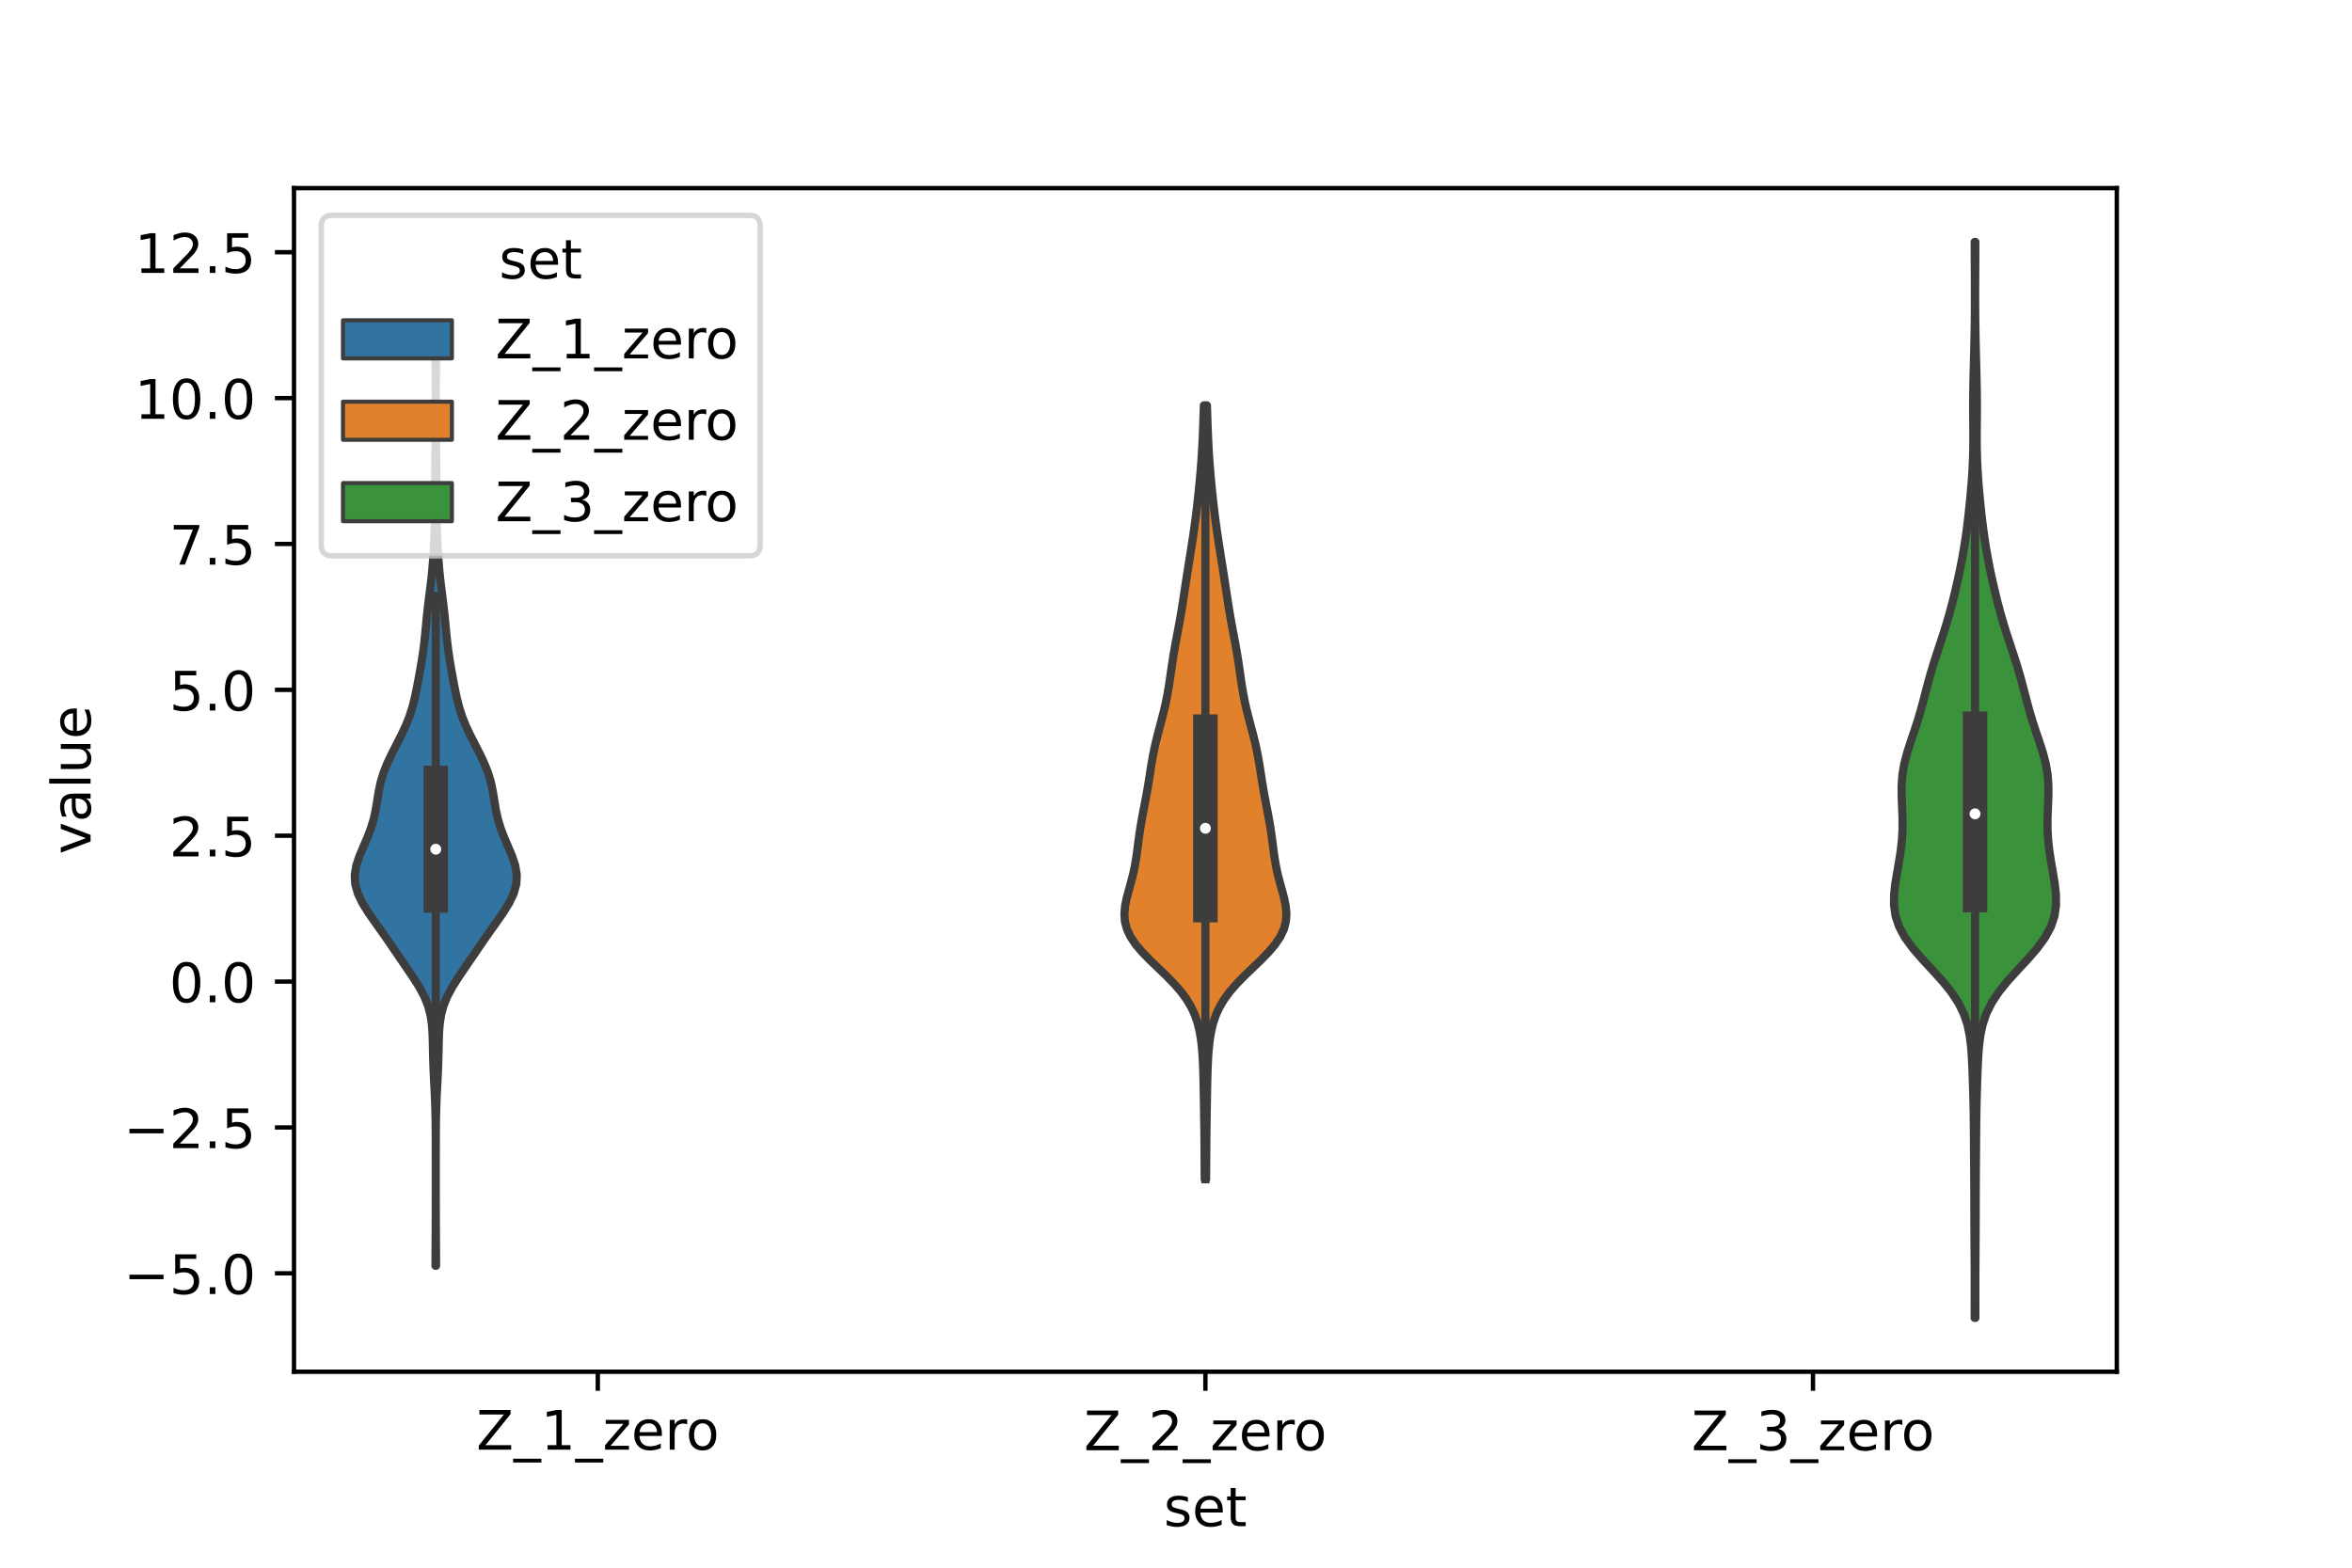 <?xml version="1.0" encoding="utf-8" standalone="no"?>
<!DOCTYPE svg PUBLIC "-//W3C//DTD SVG 1.1//EN"
  "http://www.w3.org/Graphics/SVG/1.1/DTD/svg11.dtd">
<!-- Created with matplotlib (https://matplotlib.org/) -->
<svg height="288pt" version="1.1" viewBox="0 0 432 288" width="432pt" xmlns="http://www.w3.org/2000/svg" xmlns:xlink="http://www.w3.org/1999/xlink">
 <defs>
  <style type="text/css">*{stroke-linecap:butt;stroke-linejoin:round;}</style>
 </defs>
 <g id="figure_1">
  <g id="patch_1">
   <path d="M 0 288 
L 432 288 
L 432 0 
L 0 0 
z
" style="fill:#ffffff;"/>
  </g>
  <g id="axes_1">
   <g id="patch_2">
    <path d="M 54 252 
L 388.8 252 
L 388.8 34.56 
L 54 34.56 
z
" style="fill:#ffffff;"/>
   </g>
   <g id="PolyCollection_1">
    <defs>
     <path d="M 80.093 -55.464 
L 79.987 -55.464 
L 79.991 -57.174 
L 80.001 -58.883 
L 80.014 -60.593 
L 80.025 -62.303 
L 80.032 -64.012 
L 80.037 -65.722 
L 80.039 -67.432 
L 80.04 -69.141 
L 80.04 -70.851 
L 80.04 -72.56 
L 80.04 -74.27 
L 80.039 -75.98 
L 80.037 -77.689 
L 80.032 -79.399 
L 80.02 -81.109 
L 79.996 -82.818 
L 79.953 -84.528 
L 79.89 -86.237 
L 79.808 -87.947 
L 79.719 -89.657 
L 79.637 -91.366 
L 79.574 -93.076 
L 79.532 -94.785 
L 79.499 -96.495 
L 79.445 -98.205 
L 79.318 -99.914 
L 79.053 -101.624 
L 78.587 -103.334 
L 77.883 -105.043 
L 76.956 -106.753 
L 75.87 -108.462 
L 74.71 -110.172 
L 73.539 -111.882 
L 72.377 -113.591 
L 71.207 -115.301 
L 70.007 -117.011 
L 68.787 -118.72 
L 67.604 -120.43 
L 66.549 -122.139 
L 65.733 -123.849 
L 65.252 -125.559 
L 65.16 -127.268 
L 65.441 -128.978 
L 66.008 -130.687 
L 66.727 -132.397 
L 67.466 -134.107 
L 68.121 -135.816 
L 68.637 -137.526 
L 69.011 -139.236 
L 69.292 -140.945 
L 69.569 -142.655 
L 69.935 -144.364 
L 70.456 -146.074 
L 71.14 -147.784 
L 71.949 -149.493 
L 72.824 -151.203 
L 73.696 -152.913 
L 74.501 -154.622 
L 75.188 -156.332 
L 75.739 -158.041 
L 76.173 -159.751 
L 76.533 -161.461 
L 76.859 -163.17 
L 77.17 -164.88 
L 77.462 -166.589 
L 77.72 -168.299 
L 77.936 -170.009 
L 78.114 -171.718 
L 78.275 -173.428 
L 78.442 -175.138 
L 78.633 -176.847 
L 78.847 -178.557 
L 79.067 -180.266 
L 79.267 -181.976 
L 79.433 -183.686 
L 79.564 -185.395 
L 79.669 -187.105 
L 79.756 -188.815 
L 79.825 -190.524 
L 79.876 -192.234 
L 79.906 -193.943 
L 79.919 -195.653 
L 79.92 -197.363 
L 79.919 -199.072 
L 79.925 -200.782 
L 79.942 -202.491 
L 79.966 -204.201 
L 79.992 -205.911 
L 80.013 -207.62 
L 80.027 -209.33 
L 80.034 -211.04 
L 80.037 -212.749 
L 80.036 -214.459 
L 80.032 -216.168 
L 80.024 -217.878 
L 80.014 -219.588 
L 80.001 -221.297 
L 79.991 -223.007 
L 79.987 -224.717 
L 80.093 -224.717 
L 80.093 -224.717 
L 80.089 -223.007 
L 80.079 -221.297 
L 80.066 -219.588 
L 80.056 -217.878 
L 80.048 -216.168 
L 80.044 -214.459 
L 80.043 -212.749 
L 80.046 -211.04 
L 80.053 -209.33 
L 80.067 -207.62 
L 80.088 -205.911 
L 80.114 -204.201 
L 80.138 -202.491 
L 80.155 -200.782 
L 80.161 -199.072 
L 80.16 -197.363 
L 80.161 -195.653 
L 80.174 -193.943 
L 80.204 -192.234 
L 80.255 -190.524 
L 80.324 -188.815 
L 80.411 -187.105 
L 80.516 -185.395 
L 80.647 -183.686 
L 80.813 -181.976 
L 81.013 -180.266 
L 81.233 -178.557 
L 81.447 -176.847 
L 81.638 -175.138 
L 81.805 -173.428 
L 81.966 -171.718 
L 82.144 -170.009 
L 82.36 -168.299 
L 82.618 -166.589 
L 82.91 -164.88 
L 83.221 -163.17 
L 83.547 -161.461 
L 83.907 -159.751 
L 84.341 -158.041 
L 84.892 -156.332 
L 85.579 -154.622 
L 86.384 -152.913 
L 87.256 -151.203 
L 88.131 -149.493 
L 88.94 -147.784 
L 89.624 -146.074 
L 90.145 -144.364 
L 90.511 -142.655 
L 90.788 -140.945 
L 91.069 -139.236 
L 91.443 -137.526 
L 91.959 -135.816 
L 92.614 -134.107 
L 93.353 -132.397 
L 94.072 -130.687 
L 94.639 -128.978 
L 94.92 -127.268 
L 94.828 -125.559 
L 94.347 -123.849 
L 93.531 -122.139 
L 92.476 -120.43 
L 91.293 -118.72 
L 90.073 -117.011 
L 88.873 -115.301 
L 87.703 -113.591 
L 86.541 -111.882 
L 85.37 -110.172 
L 84.21 -108.462 
L 83.124 -106.753 
L 82.197 -105.043 
L 81.493 -103.334 
L 81.027 -101.624 
L 80.762 -99.914 
L 80.635 -98.205 
L 80.581 -96.495 
L 80.548 -94.785 
L 80.506 -93.076 
L 80.443 -91.366 
L 80.361 -89.657 
L 80.272 -87.947 
L 80.19 -86.237 
L 80.127 -84.528 
L 80.084 -82.818 
L 80.06 -81.109 
L 80.048 -79.399 
L 80.043 -77.689 
L 80.041 -75.98 
L 80.04 -74.27 
L 80.04 -72.56 
L 80.04 -70.851 
L 80.04 -69.141 
L 80.041 -67.432 
L 80.043 -65.722 
L 80.048 -64.012 
L 80.055 -62.303 
L 80.066 -60.593 
L 80.079 -58.883 
L 80.089 -57.174 
L 80.093 -55.464 
z
" id="m4cdcdaa605" style="stroke:#3d3d3d;stroke-width:1.5;"/>
    </defs>
    <g clip-path="url(#pe3139e4fb1)">
     <use style="fill:#3274a1;stroke:#3d3d3d;stroke-width:1.5;" x="0" xlink:href="#m4cdcdaa605" y="288"/>
    </g>
   </g>
   <g id="PolyCollection_2">
    <defs>
     <path d="M 221.523 -71.355 
L 221.277 -71.355 
L 221.266 -72.791 
L 221.257 -74.227 
L 221.248 -75.664 
L 221.238 -77.1 
L 221.226 -78.536 
L 221.211 -79.972 
L 221.192 -81.408 
L 221.171 -82.844 
L 221.148 -84.28 
L 221.125 -85.716 
L 221.1 -87.152 
L 221.074 -88.588 
L 221.042 -90.025 
L 221 -91.461 
L 220.942 -92.897 
L 220.859 -94.333 
L 220.739 -95.769 
L 220.566 -97.205 
L 220.317 -98.641 
L 219.965 -100.077 
L 219.476 -101.513 
L 218.82 -102.949 
L 217.97 -104.386 
L 216.916 -105.822 
L 215.668 -107.258 
L 214.265 -108.694 
L 212.773 -110.13 
L 211.275 -111.566 
L 209.868 -113.002 
L 208.64 -114.438 
L 207.665 -115.874 
L 206.985 -117.31 
L 206.612 -118.747 
L 206.52 -120.183 
L 206.658 -121.619 
L 206.957 -123.055 
L 207.34 -124.491 
L 207.741 -125.927 
L 208.109 -127.363 
L 208.419 -128.799 
L 208.669 -130.235 
L 208.873 -131.671 
L 209.058 -133.108 
L 209.249 -134.544 
L 209.463 -135.98 
L 209.707 -137.416 
L 209.976 -138.852 
L 210.255 -140.288 
L 210.528 -141.724 
L 210.784 -143.16 
L 211.02 -144.596 
L 211.243 -146.032 
L 211.47 -147.469 
L 211.717 -148.905 
L 212 -150.341 
L 212.324 -151.777 
L 212.684 -153.213 
L 213.065 -154.649 
L 213.447 -156.085 
L 213.81 -157.521 
L 214.138 -158.957 
L 214.424 -160.393 
L 214.67 -161.83 
L 214.887 -163.266 
L 215.092 -164.702 
L 215.301 -166.138 
L 215.527 -167.574 
L 215.774 -169.01 
L 216.038 -170.446 
L 216.309 -171.882 
L 216.578 -173.318 
L 216.834 -174.754 
L 217.075 -176.191 
L 217.302 -177.627 
L 217.52 -179.063 
L 217.737 -180.499 
L 217.956 -181.935 
L 218.18 -183.371 
L 218.408 -184.807 
L 218.637 -186.243 
L 218.864 -187.679 
L 219.084 -189.115 
L 219.295 -190.552 
L 219.494 -191.988 
L 219.68 -193.424 
L 219.854 -194.86 
L 220.017 -196.296 
L 220.169 -197.732 
L 220.311 -199.168 
L 220.443 -200.604 
L 220.565 -202.04 
L 220.674 -203.476 
L 220.769 -204.913 
L 220.85 -206.349 
L 220.918 -207.785 
L 220.976 -209.221 
L 221.027 -210.657 
L 221.074 -212.093 
L 221.121 -213.529 
L 221.679 -213.529 
L 221.679 -213.529 
L 221.726 -212.093 
L 221.773 -210.657 
L 221.824 -209.221 
L 221.882 -207.785 
L 221.95 -206.349 
L 222.031 -204.913 
L 222.126 -203.476 
L 222.235 -202.04 
L 222.357 -200.604 
L 222.489 -199.168 
L 222.631 -197.732 
L 222.783 -196.296 
L 222.946 -194.86 
L 223.12 -193.424 
L 223.306 -191.988 
L 223.505 -190.552 
L 223.716 -189.115 
L 223.936 -187.679 
L 224.163 -186.243 
L 224.392 -184.807 
L 224.62 -183.371 
L 224.844 -181.935 
L 225.063 -180.499 
L 225.28 -179.063 
L 225.498 -177.627 
L 225.725 -176.191 
L 225.966 -174.754 
L 226.222 -173.318 
L 226.491 -171.882 
L 226.762 -170.446 
L 227.026 -169.01 
L 227.273 -167.574 
L 227.499 -166.138 
L 227.708 -164.702 
L 227.913 -163.266 
L 228.13 -161.83 
L 228.376 -160.393 
L 228.662 -158.957 
L 228.99 -157.521 
L 229.353 -156.085 
L 229.735 -154.649 
L 230.116 -153.213 
L 230.476 -151.777 
L 230.8 -150.341 
L 231.083 -148.905 
L 231.33 -147.469 
L 231.557 -146.032 
L 231.78 -144.596 
L 232.016 -143.16 
L 232.272 -141.724 
L 232.545 -140.288 
L 232.824 -138.852 
L 233.093 -137.416 
L 233.337 -135.98 
L 233.551 -134.544 
L 233.742 -133.108 
L 233.927 -131.671 
L 234.131 -130.235 
L 234.381 -128.799 
L 234.691 -127.363 
L 235.059 -125.927 
L 235.46 -124.491 
L 235.843 -123.055 
L 236.142 -121.619 
L 236.28 -120.183 
L 236.188 -118.747 
L 235.815 -117.31 
L 235.135 -115.874 
L 234.16 -114.438 
L 232.932 -113.002 
L 231.525 -111.566 
L 230.027 -110.13 
L 228.535 -108.694 
L 227.132 -107.258 
L 225.884 -105.822 
L 224.83 -104.386 
L 223.98 -102.949 
L 223.324 -101.513 
L 222.835 -100.077 
L 222.483 -98.641 
L 222.234 -97.205 
L 222.061 -95.769 
L 221.941 -94.333 
L 221.858 -92.897 
L 221.8 -91.461 
L 221.758 -90.025 
L 221.726 -88.588 
L 221.7 -87.152 
L 221.675 -85.716 
L 221.652 -84.28 
L 221.629 -82.844 
L 221.608 -81.408 
L 221.589 -79.972 
L 221.574 -78.536 
L 221.562 -77.1 
L 221.552 -75.664 
L 221.543 -74.227 
L 221.534 -72.791 
L 221.523 -71.355 
z
" id="m556f0649b1" style="stroke:#3d3d3d;stroke-width:1.5;"/>
    </defs>
    <g clip-path="url(#pe3139e4fb1)">
     <use style="fill:#e1812c;stroke:#3d3d3d;stroke-width:1.5;" x="0" xlink:href="#m556f0649b1" y="288"/>
    </g>
   </g>
   <g id="PolyCollection_3">
    <defs>
     <path d="M 362.823 -45.884 
L 362.697 -45.884 
L 362.697 -47.88 
L 362.7 -49.877 
L 362.702 -51.874 
L 362.699 -53.87 
L 362.689 -55.867 
L 362.676 -57.864 
L 362.661 -59.86 
L 362.65 -61.857 
L 362.642 -63.854 
L 362.638 -65.851 
L 362.633 -67.847 
L 362.626 -69.844 
L 362.615 -71.841 
L 362.6 -73.837 
L 362.583 -75.834 
L 362.569 -77.831 
L 362.555 -79.827 
L 362.536 -81.824 
L 362.508 -83.821 
L 362.466 -85.818 
L 362.41 -87.814 
L 362.345 -89.811 
L 362.272 -91.808 
L 362.178 -93.804 
L 362.033 -95.801 
L 361.784 -97.798 
L 361.36 -99.794 
L 360.686 -101.791 
L 359.699 -103.788 
L 358.376 -105.784 
L 356.757 -107.781 
L 354.944 -109.778 
L 353.089 -111.775 
L 351.358 -113.771 
L 349.901 -115.768 
L 348.822 -117.765 
L 348.159 -119.761 
L 347.88 -121.758 
L 347.906 -123.755 
L 348.133 -125.751 
L 348.461 -127.748 
L 348.811 -129.745 
L 349.119 -131.741 
L 349.339 -133.738 
L 349.447 -135.735 
L 349.444 -137.732 
L 349.367 -139.728 
L 349.283 -141.725 
L 349.278 -143.722 
L 349.428 -145.718 
L 349.77 -147.715 
L 350.292 -149.712 
L 350.932 -151.708 
L 351.612 -153.705 
L 352.262 -155.702 
L 352.85 -157.699 
L 353.385 -159.695 
L 353.902 -161.692 
L 354.442 -163.689 
L 355.031 -165.685 
L 355.667 -167.682 
L 356.329 -169.679 
L 356.983 -171.675 
L 357.603 -173.672 
L 358.174 -175.669 
L 358.699 -177.665 
L 359.185 -179.662 
L 359.64 -181.659 
L 360.063 -183.656 
L 360.449 -185.652 
L 360.793 -187.649 
L 361.094 -189.646 
L 361.358 -191.642 
L 361.592 -193.639 
L 361.803 -195.636 
L 361.993 -197.632 
L 362.158 -199.629 
L 362.292 -201.626 
L 362.386 -203.622 
L 362.437 -205.619 
L 362.45 -207.616 
L 362.439 -209.613 
L 362.423 -211.609 
L 362.417 -213.606 
L 362.43 -215.603 
L 362.461 -217.599 
L 362.507 -219.596 
L 362.559 -221.593 
L 362.61 -223.589 
L 362.656 -225.586 
L 362.692 -227.583 
L 362.718 -229.58 
L 362.732 -231.576 
L 362.737 -233.573 
L 362.733 -235.57 
L 362.724 -237.566 
L 362.713 -239.563 
L 362.704 -241.56 
L 362.7 -243.556 
L 362.82 -243.556 
L 362.82 -243.556 
L 362.816 -241.56 
L 362.807 -239.563 
L 362.796 -237.566 
L 362.787 -235.57 
L 362.783 -233.573 
L 362.788 -231.576 
L 362.802 -229.58 
L 362.828 -227.583 
L 362.864 -225.586 
L 362.91 -223.589 
L 362.961 -221.593 
L 363.013 -219.596 
L 363.059 -217.599 
L 363.09 -215.603 
L 363.103 -213.606 
L 363.097 -211.609 
L 363.081 -209.613 
L 363.07 -207.616 
L 363.083 -205.619 
L 363.134 -203.622 
L 363.228 -201.626 
L 363.362 -199.629 
L 363.527 -197.632 
L 363.717 -195.636 
L 363.928 -193.639 
L 364.162 -191.642 
L 364.426 -189.646 
L 364.727 -187.649 
L 365.071 -185.652 
L 365.457 -183.656 
L 365.88 -181.659 
L 366.335 -179.662 
L 366.821 -177.665 
L 367.346 -175.669 
L 367.917 -173.672 
L 368.537 -171.675 
L 369.191 -169.679 
L 369.853 -167.682 
L 370.489 -165.685 
L 371.078 -163.689 
L 371.618 -161.692 
L 372.135 -159.695 
L 372.67 -157.699 
L 373.258 -155.702 
L 373.908 -153.705 
L 374.588 -151.708 
L 375.228 -149.712 
L 375.75 -147.715 
L 376.092 -145.718 
L 376.242 -143.722 
L 376.237 -141.725 
L 376.153 -139.728 
L 376.076 -137.732 
L 376.073 -135.735 
L 376.181 -133.738 
L 376.401 -131.741 
L 376.709 -129.745 
L 377.059 -127.748 
L 377.387 -125.751 
L 377.614 -123.755 
L 377.64 -121.758 
L 377.361 -119.761 
L 376.698 -117.765 
L 375.619 -115.768 
L 374.162 -113.771 
L 372.431 -111.775 
L 370.576 -109.778 
L 368.763 -107.781 
L 367.144 -105.784 
L 365.821 -103.788 
L 364.834 -101.791 
L 364.16 -99.794 
L 363.736 -97.798 
L 363.487 -95.801 
L 363.342 -93.804 
L 363.248 -91.808 
L 363.175 -89.811 
L 363.11 -87.814 
L 363.054 -85.818 
L 363.012 -83.821 
L 362.984 -81.824 
L 362.965 -79.827 
L 362.951 -77.831 
L 362.937 -75.834 
L 362.92 -73.837 
L 362.905 -71.841 
L 362.894 -69.844 
L 362.887 -67.847 
L 362.882 -65.851 
L 362.878 -63.854 
L 362.87 -61.857 
L 362.859 -59.86 
L 362.844 -57.864 
L 362.831 -55.867 
L 362.821 -53.87 
L 362.818 -51.874 
L 362.82 -49.877 
L 362.823 -47.88 
L 362.823 -45.884 
z
" id="m27e089715f" style="stroke:#3d3d3d;stroke-width:1.5;"/>
    </defs>
    <g clip-path="url(#pe3139e4fb1)">
     <use style="fill:#3a923a;stroke:#3d3d3d;stroke-width:1.5;" x="0" xlink:href="#m27e089715f" y="288"/>
    </g>
   </g>
   <g id="patch_3">
    <path clip-path="url(#pe3139e4fb1)" d="M 109.8 180.326 
L 109.8 180.326 
L 109.8 180.326 
L 109.8 180.326 
z
" style="fill:#3274a1;stroke:#3d3d3d;stroke-linejoin:miter;stroke-width:0.75;"/>
   </g>
   <g id="patch_4">
    <path clip-path="url(#pe3139e4fb1)" d="M 109.8 180.326 
L 109.8 180.326 
L 109.8 180.326 
L 109.8 180.326 
z
" style="fill:#e1812c;stroke:#3d3d3d;stroke-linejoin:miter;stroke-width:0.75;"/>
   </g>
   <g id="patch_5">
    <path clip-path="url(#pe3139e4fb1)" d="M 109.8 180.326 
L 109.8 180.326 
L 109.8 180.326 
L 109.8 180.326 
z
" style="fill:#3a923a;stroke:#3d3d3d;stroke-linejoin:miter;stroke-width:0.75;"/>
   </g>
   <g id="matplotlib.axis_1">
    <g id="xtick_1">
     <g id="line2d_1">
      <defs>
       <path d="M 0 0 
L 0 3.5 
" id="mfa8ffc58de" style="stroke:#000000;stroke-width:0.8;"/>
      </defs>
      <g>
       <use style="stroke:#000000;stroke-width:0.8;" x="109.8" xlink:href="#mfa8ffc58de" y="252"/>
      </g>
     </g>
     <g id="text_1">
      <!-- Z_1_zero -->
      <g transform="translate(87.491 266.32)scale(0.1 -0.1)">
       <defs>
        <path d="M 5.609 72.906 
L 62.891 72.906 
L 62.891 65.375 
L 16.797 8.297 
L 64.016 8.297 
L 64.016 0 
L 4.5 0 
L 4.5 7.516 
L 50.594 64.594 
L 5.609 64.594 
z
" id="DejaVuSans-90"/>
        <path d="M 50.984 -16.609 
L 50.984 -23.578 
L -0.984 -23.578 
L -0.984 -16.609 
z
" id="DejaVuSans-95"/>
        <path d="M 12.406 8.297 
L 28.516 8.297 
L 28.516 63.922 
L 10.984 60.406 
L 10.984 69.391 
L 28.422 72.906 
L 38.281 72.906 
L 38.281 8.297 
L 54.391 8.297 
L 54.391 0 
L 12.406 0 
z
" id="DejaVuSans-49"/>
        <path d="M 5.516 54.688 
L 48.188 54.688 
L 48.188 46.484 
L 14.406 7.172 
L 48.188 7.172 
L 48.188 0 
L 4.297 0 
L 4.297 8.203 
L 38.094 47.516 
L 5.516 47.516 
z
" id="DejaVuSans-122"/>
        <path d="M 56.203 29.594 
L 56.203 25.203 
L 14.891 25.203 
Q 15.484 15.922 20.484 11.062 
Q 25.484 6.203 34.422 6.203 
Q 39.594 6.203 44.453 7.469 
Q 49.312 8.734 54.109 11.281 
L 54.109 2.781 
Q 49.266 0.734 44.188 -0.344 
Q 39.109 -1.422 33.891 -1.422 
Q 20.797 -1.422 13.156 6.188 
Q 5.516 13.812 5.516 26.812 
Q 5.516 40.234 12.766 48.109 
Q 20.016 56 32.328 56 
Q 43.359 56 49.781 48.891 
Q 56.203 41.797 56.203 29.594 
z
M 47.219 32.234 
Q 47.125 39.594 43.094 43.984 
Q 39.062 48.391 32.422 48.391 
Q 24.906 48.391 20.391 44.141 
Q 15.875 39.891 15.188 32.172 
z
" id="DejaVuSans-101"/>
        <path d="M 41.109 46.297 
Q 39.594 47.172 37.812 47.578 
Q 36.031 48 33.891 48 
Q 26.266 48 22.188 43.047 
Q 18.109 38.094 18.109 28.812 
L 18.109 0 
L 9.078 0 
L 9.078 54.688 
L 18.109 54.688 
L 18.109 46.188 
Q 20.953 51.172 25.484 53.578 
Q 30.031 56 36.531 56 
Q 37.453 56 38.578 55.875 
Q 39.703 55.766 41.062 55.516 
z
" id="DejaVuSans-114"/>
        <path d="M 30.609 48.391 
Q 23.391 48.391 19.188 42.75 
Q 14.984 37.109 14.984 27.297 
Q 14.984 17.484 19.156 11.844 
Q 23.344 6.203 30.609 6.203 
Q 37.797 6.203 41.984 11.859 
Q 46.188 17.531 46.188 27.297 
Q 46.188 37.016 41.984 42.703 
Q 37.797 48.391 30.609 48.391 
z
M 30.609 56 
Q 42.328 56 49.016 48.375 
Q 55.719 40.766 55.719 27.297 
Q 55.719 13.875 49.016 6.219 
Q 42.328 -1.422 30.609 -1.422 
Q 18.844 -1.422 12.172 6.219 
Q 5.516 13.875 5.516 27.297 
Q 5.516 40.766 12.172 48.375 
Q 18.844 56 30.609 56 
z
" id="DejaVuSans-111"/>
       </defs>
       <use xlink:href="#DejaVuSans-90"/>
       <use x="68.506" xlink:href="#DejaVuSans-95"/>
       <use x="118.506" xlink:href="#DejaVuSans-49"/>
       <use x="182.129" xlink:href="#DejaVuSans-95"/>
       <use x="232.129" xlink:href="#DejaVuSans-122"/>
       <use x="284.619" xlink:href="#DejaVuSans-101"/>
       <use x="346.143" xlink:href="#DejaVuSans-114"/>
       <use x="385.006" xlink:href="#DejaVuSans-111"/>
      </g>
     </g>
    </g>
    <g id="xtick_2">
     <g id="line2d_2">
      <g>
       <use style="stroke:#000000;stroke-width:0.8;" x="221.4" xlink:href="#mfa8ffc58de" y="252"/>
      </g>
     </g>
     <g id="text_2">
      <!-- Z_2_zero -->
      <g transform="translate(199.091 266.422)scale(0.1 -0.1)">
       <defs>
        <path d="M 19.188 8.297 
L 53.609 8.297 
L 53.609 0 
L 7.328 0 
L 7.328 8.297 
Q 12.938 14.109 22.625 23.891 
Q 32.328 33.688 34.812 36.531 
Q 39.547 41.844 41.422 45.531 
Q 43.312 49.219 43.312 52.781 
Q 43.312 58.594 39.234 62.25 
Q 35.156 65.922 28.609 65.922 
Q 23.969 65.922 18.812 64.312 
Q 13.672 62.703 7.812 59.422 
L 7.812 69.391 
Q 13.766 71.781 18.938 73 
Q 24.125 74.219 28.422 74.219 
Q 39.75 74.219 46.484 68.547 
Q 53.219 62.891 53.219 53.422 
Q 53.219 48.922 51.531 44.891 
Q 49.859 40.875 45.406 35.406 
Q 44.188 33.984 37.641 27.219 
Q 31.109 20.453 19.188 8.297 
z
" id="DejaVuSans-50"/>
       </defs>
       <use xlink:href="#DejaVuSans-90"/>
       <use x="68.506" xlink:href="#DejaVuSans-95"/>
       <use x="118.506" xlink:href="#DejaVuSans-50"/>
       <use x="182.129" xlink:href="#DejaVuSans-95"/>
       <use x="232.129" xlink:href="#DejaVuSans-122"/>
       <use x="284.619" xlink:href="#DejaVuSans-101"/>
       <use x="346.143" xlink:href="#DejaVuSans-114"/>
       <use x="385.006" xlink:href="#DejaVuSans-111"/>
      </g>
     </g>
    </g>
    <g id="xtick_3">
     <g id="line2d_3">
      <g>
       <use style="stroke:#000000;stroke-width:0.8;" x="333" xlink:href="#mfa8ffc58de" y="252"/>
      </g>
     </g>
     <g id="text_3">
      <!-- Z_3_zero -->
      <g transform="translate(310.691 266.422)scale(0.1 -0.1)">
       <defs>
        <path d="M 40.578 39.312 
Q 47.656 37.797 51.625 33 
Q 55.609 28.219 55.609 21.188 
Q 55.609 10.406 48.188 4.484 
Q 40.766 -1.422 27.094 -1.422 
Q 22.516 -1.422 17.656 -0.516 
Q 12.797 0.391 7.625 2.203 
L 7.625 11.719 
Q 11.719 9.328 16.594 8.109 
Q 21.484 6.891 26.812 6.891 
Q 36.078 6.891 40.938 10.547 
Q 45.797 14.203 45.797 21.188 
Q 45.797 27.641 41.281 31.266 
Q 36.766 34.906 28.719 34.906 
L 20.219 34.906 
L 20.219 43.016 
L 29.109 43.016 
Q 36.375 43.016 40.234 45.922 
Q 44.094 48.828 44.094 54.297 
Q 44.094 59.906 40.109 62.906 
Q 36.141 65.922 28.719 65.922 
Q 24.656 65.922 20.016 65.031 
Q 15.375 64.156 9.812 62.312 
L 9.812 71.094 
Q 15.438 72.656 20.344 73.438 
Q 25.25 74.219 29.594 74.219 
Q 40.828 74.219 47.359 69.109 
Q 53.906 64.016 53.906 55.328 
Q 53.906 49.266 50.438 45.094 
Q 46.969 40.922 40.578 39.312 
z
" id="DejaVuSans-51"/>
       </defs>
       <use xlink:href="#DejaVuSans-90"/>
       <use x="68.506" xlink:href="#DejaVuSans-95"/>
       <use x="118.506" xlink:href="#DejaVuSans-51"/>
       <use x="182.129" xlink:href="#DejaVuSans-95"/>
       <use x="232.129" xlink:href="#DejaVuSans-122"/>
       <use x="284.619" xlink:href="#DejaVuSans-101"/>
       <use x="346.143" xlink:href="#DejaVuSans-114"/>
       <use x="385.006" xlink:href="#DejaVuSans-111"/>
      </g>
     </g>
    </g>
    <g id="text_4">
     <!-- set -->
     <g transform="translate(213.759 280.378)scale(0.1 -0.1)">
      <defs>
       <path d="M 44.281 53.078 
L 44.281 44.578 
Q 40.484 46.531 36.375 47.5 
Q 32.281 48.484 27.875 48.484 
Q 21.188 48.484 17.844 46.438 
Q 14.5 44.391 14.5 40.281 
Q 14.5 37.156 16.891 35.375 
Q 19.281 33.594 26.516 31.984 
L 29.594 31.297 
Q 39.156 29.25 43.188 25.516 
Q 47.219 21.781 47.219 15.094 
Q 47.219 7.469 41.188 3.016 
Q 35.156 -1.422 24.609 -1.422 
Q 20.219 -1.422 15.453 -0.562 
Q 10.688 0.297 5.422 2 
L 5.422 11.281 
Q 10.406 8.688 15.234 7.391 
Q 20.062 6.109 24.812 6.109 
Q 31.156 6.109 34.562 8.281 
Q 37.984 10.453 37.984 14.406 
Q 37.984 18.062 35.516 20.016 
Q 33.062 21.969 24.703 23.781 
L 21.578 24.516 
Q 13.234 26.266 9.516 29.906 
Q 5.812 33.547 5.812 39.891 
Q 5.812 47.609 11.281 51.797 
Q 16.75 56 26.812 56 
Q 31.781 56 36.172 55.266 
Q 40.578 54.547 44.281 53.078 
z
" id="DejaVuSans-115"/>
       <path d="M 18.312 70.219 
L 18.312 54.688 
L 36.812 54.688 
L 36.812 47.703 
L 18.312 47.703 
L 18.312 18.016 
Q 18.312 11.328 20.141 9.422 
Q 21.969 7.516 27.594 7.516 
L 36.812 7.516 
L 36.812 0 
L 27.594 0 
Q 17.188 0 13.234 3.875 
Q 9.281 7.766 9.281 18.016 
L 9.281 47.703 
L 2.688 47.703 
L 2.688 54.688 
L 9.281 54.688 
L 9.281 70.219 
z
" id="DejaVuSans-116"/>
      </defs>
      <use xlink:href="#DejaVuSans-115"/>
      <use x="52.1" xlink:href="#DejaVuSans-101"/>
      <use x="113.623" xlink:href="#DejaVuSans-116"/>
     </g>
    </g>
   </g>
   <g id="matplotlib.axis_2">
    <g id="ytick_1">
     <g id="line2d_4">
      <defs>
       <path d="M 0 0 
L -3.5 0 
" id="macf9f2283d" style="stroke:#000000;stroke-width:0.8;"/>
      </defs>
      <g>
       <use style="stroke:#000000;stroke-width:0.8;" x="54" xlink:href="#macf9f2283d" y="233.922"/>
      </g>
     </g>
     <g id="text_5">
      <!-- −5.0 -->
      <g transform="translate(22.717 237.721)scale(0.1 -0.1)">
       <defs>
        <path d="M 10.594 35.5 
L 73.188 35.5 
L 73.188 27.203 
L 10.594 27.203 
z
" id="DejaVuSans-8722"/>
        <path d="M 10.797 72.906 
L 49.516 72.906 
L 49.516 64.594 
L 19.828 64.594 
L 19.828 46.734 
Q 21.969 47.469 24.109 47.828 
Q 26.266 48.188 28.422 48.188 
Q 40.625 48.188 47.75 41.5 
Q 54.891 34.812 54.891 23.391 
Q 54.891 11.625 47.562 5.094 
Q 40.234 -1.422 26.906 -1.422 
Q 22.312 -1.422 17.547 -0.641 
Q 12.797 0.141 7.719 1.703 
L 7.719 11.625 
Q 12.109 9.234 16.797 8.062 
Q 21.484 6.891 26.703 6.891 
Q 35.156 6.891 40.078 11.328 
Q 45.016 15.766 45.016 23.391 
Q 45.016 31 40.078 35.438 
Q 35.156 39.891 26.703 39.891 
Q 22.75 39.891 18.812 39.016 
Q 14.891 38.141 10.797 36.281 
z
" id="DejaVuSans-53"/>
        <path d="M 10.688 12.406 
L 21 12.406 
L 21 0 
L 10.688 0 
z
" id="DejaVuSans-46"/>
        <path d="M 31.781 66.406 
Q 24.172 66.406 20.328 58.906 
Q 16.5 51.422 16.5 36.375 
Q 16.5 21.391 20.328 13.891 
Q 24.172 6.391 31.781 6.391 
Q 39.453 6.391 43.281 13.891 
Q 47.125 21.391 47.125 36.375 
Q 47.125 51.422 43.281 58.906 
Q 39.453 66.406 31.781 66.406 
z
M 31.781 74.219 
Q 44.047 74.219 50.516 64.516 
Q 56.984 54.828 56.984 36.375 
Q 56.984 17.969 50.516 8.266 
Q 44.047 -1.422 31.781 -1.422 
Q 19.531 -1.422 13.062 8.266 
Q 6.594 17.969 6.594 36.375 
Q 6.594 54.828 13.062 64.516 
Q 19.531 74.219 31.781 74.219 
z
" id="DejaVuSans-48"/>
       </defs>
       <use xlink:href="#DejaVuSans-8722"/>
       <use x="83.789" xlink:href="#DejaVuSans-53"/>
       <use x="147.412" xlink:href="#DejaVuSans-46"/>
       <use x="179.199" xlink:href="#DejaVuSans-48"/>
      </g>
     </g>
    </g>
    <g id="ytick_2">
     <g id="line2d_5">
      <g>
       <use style="stroke:#000000;stroke-width:0.8;" x="54" xlink:href="#macf9f2283d" y="207.124"/>
      </g>
     </g>
     <g id="text_6">
      <!-- −2.5 -->
      <g transform="translate(22.717 210.923)scale(0.1 -0.1)">
       <use xlink:href="#DejaVuSans-8722"/>
       <use x="83.789" xlink:href="#DejaVuSans-50"/>
       <use x="147.412" xlink:href="#DejaVuSans-46"/>
       <use x="179.199" xlink:href="#DejaVuSans-53"/>
      </g>
     </g>
    </g>
    <g id="ytick_3">
     <g id="line2d_6">
      <g>
       <use style="stroke:#000000;stroke-width:0.8;" x="54" xlink:href="#macf9f2283d" y="180.326"/>
      </g>
     </g>
     <g id="text_7">
      <!-- 0.0 -->
      <g transform="translate(31.097 184.125)scale(0.1 -0.1)">
       <use xlink:href="#DejaVuSans-48"/>
       <use x="63.623" xlink:href="#DejaVuSans-46"/>
       <use x="95.41" xlink:href="#DejaVuSans-48"/>
      </g>
     </g>
    </g>
    <g id="ytick_4">
     <g id="line2d_7">
      <g>
       <use style="stroke:#000000;stroke-width:0.8;" x="54" xlink:href="#macf9f2283d" y="153.528"/>
      </g>
     </g>
     <g id="text_8">
      <!-- 2.5 -->
      <g transform="translate(31.097 157.327)scale(0.1 -0.1)">
       <use xlink:href="#DejaVuSans-50"/>
       <use x="63.623" xlink:href="#DejaVuSans-46"/>
       <use x="95.41" xlink:href="#DejaVuSans-53"/>
      </g>
     </g>
    </g>
    <g id="ytick_5">
     <g id="line2d_8">
      <g>
       <use style="stroke:#000000;stroke-width:0.8;" x="54" xlink:href="#macf9f2283d" y="126.73"/>
      </g>
     </g>
     <g id="text_9">
      <!-- 5.0 -->
      <g transform="translate(31.097 130.529)scale(0.1 -0.1)">
       <use xlink:href="#DejaVuSans-53"/>
       <use x="63.623" xlink:href="#DejaVuSans-46"/>
       <use x="95.41" xlink:href="#DejaVuSans-48"/>
      </g>
     </g>
    </g>
    <g id="ytick_6">
     <g id="line2d_9">
      <g>
       <use style="stroke:#000000;stroke-width:0.8;" x="54" xlink:href="#macf9f2283d" y="99.932"/>
      </g>
     </g>
     <g id="text_10">
      <!-- 7.5 -->
      <g transform="translate(31.097 103.731)scale(0.1 -0.1)">
       <defs>
        <path d="M 8.203 72.906 
L 55.078 72.906 
L 55.078 68.703 
L 28.609 0 
L 18.312 0 
L 43.219 64.594 
L 8.203 64.594 
z
" id="DejaVuSans-55"/>
       </defs>
       <use xlink:href="#DejaVuSans-55"/>
       <use x="63.623" xlink:href="#DejaVuSans-46"/>
       <use x="95.41" xlink:href="#DejaVuSans-53"/>
      </g>
     </g>
    </g>
    <g id="ytick_7">
     <g id="line2d_10">
      <g>
       <use style="stroke:#000000;stroke-width:0.8;" x="54" xlink:href="#macf9f2283d" y="73.134"/>
      </g>
     </g>
     <g id="text_11">
      <!-- 10.0 -->
      <g transform="translate(24.734 76.934)scale(0.1 -0.1)">
       <use xlink:href="#DejaVuSans-49"/>
       <use x="63.623" xlink:href="#DejaVuSans-48"/>
       <use x="127.246" xlink:href="#DejaVuSans-46"/>
       <use x="159.033" xlink:href="#DejaVuSans-48"/>
      </g>
     </g>
    </g>
    <g id="ytick_8">
     <g id="line2d_11">
      <g>
       <use style="stroke:#000000;stroke-width:0.8;" x="54" xlink:href="#macf9f2283d" y="46.336"/>
      </g>
     </g>
     <g id="text_12">
      <!-- 12.5 -->
      <g transform="translate(24.734 50.136)scale(0.1 -0.1)">
       <use xlink:href="#DejaVuSans-49"/>
       <use x="63.623" xlink:href="#DejaVuSans-50"/>
       <use x="127.246" xlink:href="#DejaVuSans-46"/>
       <use x="159.033" xlink:href="#DejaVuSans-53"/>
      </g>
     </g>
    </g>
    <g id="text_13">
     <!-- value -->
     <g transform="translate(16.637 156.938)rotate(-90)scale(0.1 -0.1)">
      <defs>
       <path d="M 2.984 54.688 
L 12.5 54.688 
L 29.594 8.797 
L 46.688 54.688 
L 56.203 54.688 
L 35.688 0 
L 23.484 0 
z
" id="DejaVuSans-118"/>
       <path d="M 34.281 27.484 
Q 23.391 27.484 19.188 25 
Q 14.984 22.516 14.984 16.5 
Q 14.984 11.719 18.141 8.906 
Q 21.297 6.109 26.703 6.109 
Q 34.188 6.109 38.703 11.406 
Q 43.219 16.703 43.219 25.484 
L 43.219 27.484 
z
M 52.203 31.203 
L 52.203 0 
L 43.219 0 
L 43.219 8.297 
Q 40.141 3.328 35.547 0.953 
Q 30.953 -1.422 24.312 -1.422 
Q 15.922 -1.422 10.953 3.297 
Q 6 8.016 6 15.922 
Q 6 25.141 12.172 29.828 
Q 18.359 34.516 30.609 34.516 
L 43.219 34.516 
L 43.219 35.406 
Q 43.219 41.609 39.141 45 
Q 35.062 48.391 27.688 48.391 
Q 23 48.391 18.547 47.266 
Q 14.109 46.141 10.016 43.891 
L 10.016 52.203 
Q 14.938 54.109 19.578 55.047 
Q 24.219 56 28.609 56 
Q 40.484 56 46.344 49.844 
Q 52.203 43.703 52.203 31.203 
z
" id="DejaVuSans-97"/>
       <path d="M 9.422 75.984 
L 18.406 75.984 
L 18.406 0 
L 9.422 0 
z
" id="DejaVuSans-108"/>
       <path d="M 8.5 21.578 
L 8.5 54.688 
L 17.484 54.688 
L 17.484 21.922 
Q 17.484 14.156 20.5 10.266 
Q 23.531 6.391 29.594 6.391 
Q 36.859 6.391 41.078 11.031 
Q 45.312 15.672 45.312 23.688 
L 45.312 54.688 
L 54.297 54.688 
L 54.297 0 
L 45.312 0 
L 45.312 8.406 
Q 42.047 3.422 37.719 1 
Q 33.406 -1.422 27.688 -1.422 
Q 18.266 -1.422 13.375 4.438 
Q 8.5 10.297 8.5 21.578 
z
M 31.109 56 
z
" id="DejaVuSans-117"/>
      </defs>
      <use xlink:href="#DejaVuSans-118"/>
      <use x="59.18" xlink:href="#DejaVuSans-97"/>
      <use x="120.459" xlink:href="#DejaVuSans-108"/>
      <use x="148.242" xlink:href="#DejaVuSans-117"/>
      <use x="211.621" xlink:href="#DejaVuSans-101"/>
     </g>
    </g>
   </g>
   <g id="line2d_12">
    <path clip-path="url(#pe3139e4fb1)" d="M 80.04 198.505 
L 80.04 109.472 
" style="fill:none;stroke:#3d3d3d;stroke-linecap:square;stroke-width:1.5;"/>
   </g>
   <g id="line2d_13">
    <path clip-path="url(#pe3139e4fb1)" d="M 80.04 165.429 
L 80.04 142.906 
" style="fill:none;stroke:#3d3d3d;stroke-linecap:square;stroke-width:4.5;"/>
   </g>
   <g id="line2d_14">
    <path clip-path="url(#pe3139e4fb1)" d="M 221.4 216.645 
L 221.4 84.532 
" style="fill:none;stroke:#3d3d3d;stroke-linecap:square;stroke-width:1.5;"/>
   </g>
   <g id="line2d_15">
    <path clip-path="url(#pe3139e4fb1)" d="M 221.4 167.193 
L 221.4 133.48 
" style="fill:none;stroke:#3d3d3d;stroke-linecap:square;stroke-width:4.5;"/>
   </g>
   <g id="line2d_16">
    <path clip-path="url(#pe3139e4fb1)" d="M 362.76 213.8 
L 362.76 88.33 
" style="fill:none;stroke:#3d3d3d;stroke-linecap:square;stroke-width:1.5;"/>
   </g>
   <g id="line2d_17">
    <path clip-path="url(#pe3139e4fb1)" d="M 362.76 165.35 
L 362.76 132.961 
" style="fill:none;stroke:#3d3d3d;stroke-linecap:square;stroke-width:4.5;"/>
   </g>
   <g id="patch_6">
    <path d="M 54 252 
L 54 34.56 
" style="fill:none;stroke:#000000;stroke-linecap:square;stroke-linejoin:miter;stroke-width:0.8;"/>
   </g>
   <g id="patch_7">
    <path d="M 388.8 252 
L 388.8 34.56 
" style="fill:none;stroke:#000000;stroke-linecap:square;stroke-linejoin:miter;stroke-width:0.8;"/>
   </g>
   <g id="patch_8">
    <path d="M 54 252 
L 388.8 252 
" style="fill:none;stroke:#000000;stroke-linecap:square;stroke-linejoin:miter;stroke-width:0.8;"/>
   </g>
   <g id="patch_9">
    <path d="M 54 34.56 
L 388.8 34.56 
" style="fill:none;stroke:#000000;stroke-linecap:square;stroke-linejoin:miter;stroke-width:0.8;"/>
   </g>
   <g id="PathCollection_1">
    <defs>
     <path d="M 0 1.5 
C 0.398 1.5 0.779 1.342 1.061 1.061 
C 1.342 0.779 1.5 0.398 1.5 0 
C 1.5 -0.398 1.342 -0.779 1.061 -1.061 
C 0.779 -1.342 0.398 -1.5 0 -1.5 
C -0.398 -1.5 -0.779 -1.342 -1.061 -1.061 
C -1.342 -0.779 -1.5 -0.398 -1.5 0 
C -1.5 0.398 -1.342 0.779 -1.061 1.061 
C -0.779 1.342 -0.398 1.5 0 1.5 
z
" id="mbf7a5381c9" style="stroke:#3d3d3d;"/>
    </defs>
    <g clip-path="url(#pe3139e4fb1)">
     <use style="fill:#ffffff;stroke:#3d3d3d;" x="80.04" xlink:href="#mbf7a5381c9" y="156.008"/>
    </g>
   </g>
   <g id="PathCollection_2">
    <g clip-path="url(#pe3139e4fb1)">
     <use style="fill:#ffffff;stroke:#3d3d3d;" x="221.4" xlink:href="#mbf7a5381c9" y="152.168"/>
    </g>
   </g>
   <g id="PathCollection_3">
    <g clip-path="url(#pe3139e4fb1)">
     <use style="fill:#ffffff;stroke:#3d3d3d;" x="362.76" xlink:href="#mbf7a5381c9" y="149.508"/>
    </g>
   </g>
   <g id="legend_1">
    <g id="patch_10">
     <path d="M 61 102.107 
L 137.619 102.107 
Q 139.619 102.107 139.619 100.107 
L 139.619 41.56 
Q 139.619 39.56 137.619 39.56 
L 61 39.56 
Q 59 39.56 59 41.56 
L 59 100.107 
Q 59 102.107 61 102.107 
z
" style="fill:#ffffff;opacity:0.8;stroke:#cccccc;stroke-linejoin:miter;"/>
    </g>
    <g id="text_14">
     <!-- set -->
     <g transform="translate(91.668 51.158)scale(0.1 -0.1)">
      <use xlink:href="#DejaVuSans-115"/>
      <use x="52.1" xlink:href="#DejaVuSans-101"/>
      <use x="113.623" xlink:href="#DejaVuSans-116"/>
     </g>
    </g>
    <g id="patch_11">
     <path d="M 63 65.837 
L 83 65.837 
L 83 58.837 
L 63 58.837 
z
" style="fill:#3274a1;stroke:#3d3d3d;stroke-linejoin:miter;stroke-width:0.75;"/>
    </g>
    <g id="text_15">
     <!-- Z_1_zero -->
     <g transform="translate(91 65.837)scale(0.1 -0.1)">
      <use xlink:href="#DejaVuSans-90"/>
      <use x="68.506" xlink:href="#DejaVuSans-95"/>
      <use x="118.506" xlink:href="#DejaVuSans-49"/>
      <use x="182.129" xlink:href="#DejaVuSans-95"/>
      <use x="232.129" xlink:href="#DejaVuSans-122"/>
      <use x="284.619" xlink:href="#DejaVuSans-101"/>
      <use x="346.143" xlink:href="#DejaVuSans-114"/>
      <use x="385.006" xlink:href="#DejaVuSans-111"/>
     </g>
    </g>
    <g id="patch_12">
     <path d="M 63 80.793 
L 83 80.793 
L 83 73.793 
L 63 73.793 
z
" style="fill:#e1812c;stroke:#3d3d3d;stroke-linejoin:miter;stroke-width:0.75;"/>
    </g>
    <g id="text_16">
     <!-- Z_2_zero -->
     <g transform="translate(91 80.793)scale(0.1 -0.1)">
      <use xlink:href="#DejaVuSans-90"/>
      <use x="68.506" xlink:href="#DejaVuSans-95"/>
      <use x="118.506" xlink:href="#DejaVuSans-50"/>
      <use x="182.129" xlink:href="#DejaVuSans-95"/>
      <use x="232.129" xlink:href="#DejaVuSans-122"/>
      <use x="284.619" xlink:href="#DejaVuSans-101"/>
      <use x="346.143" xlink:href="#DejaVuSans-114"/>
      <use x="385.006" xlink:href="#DejaVuSans-111"/>
     </g>
    </g>
    <g id="patch_13">
     <path d="M 63 95.749 
L 83 95.749 
L 83 88.749 
L 63 88.749 
z
" style="fill:#3a923a;stroke:#3d3d3d;stroke-linejoin:miter;stroke-width:0.75;"/>
    </g>
    <g id="text_17">
     <!-- Z_3_zero -->
     <g transform="translate(91 95.749)scale(0.1 -0.1)">
      <use xlink:href="#DejaVuSans-90"/>
      <use x="68.506" xlink:href="#DejaVuSans-95"/>
      <use x="118.506" xlink:href="#DejaVuSans-51"/>
      <use x="182.129" xlink:href="#DejaVuSans-95"/>
      <use x="232.129" xlink:href="#DejaVuSans-122"/>
      <use x="284.619" xlink:href="#DejaVuSans-101"/>
      <use x="346.143" xlink:href="#DejaVuSans-114"/>
      <use x="385.006" xlink:href="#DejaVuSans-111"/>
     </g>
    </g>
   </g>
  </g>
 </g>
 <defs>
  <clipPath id="pe3139e4fb1">
   <rect height="217.44" width="334.8" x="54" y="34.56"/>
  </clipPath>
 </defs>
</svg>
